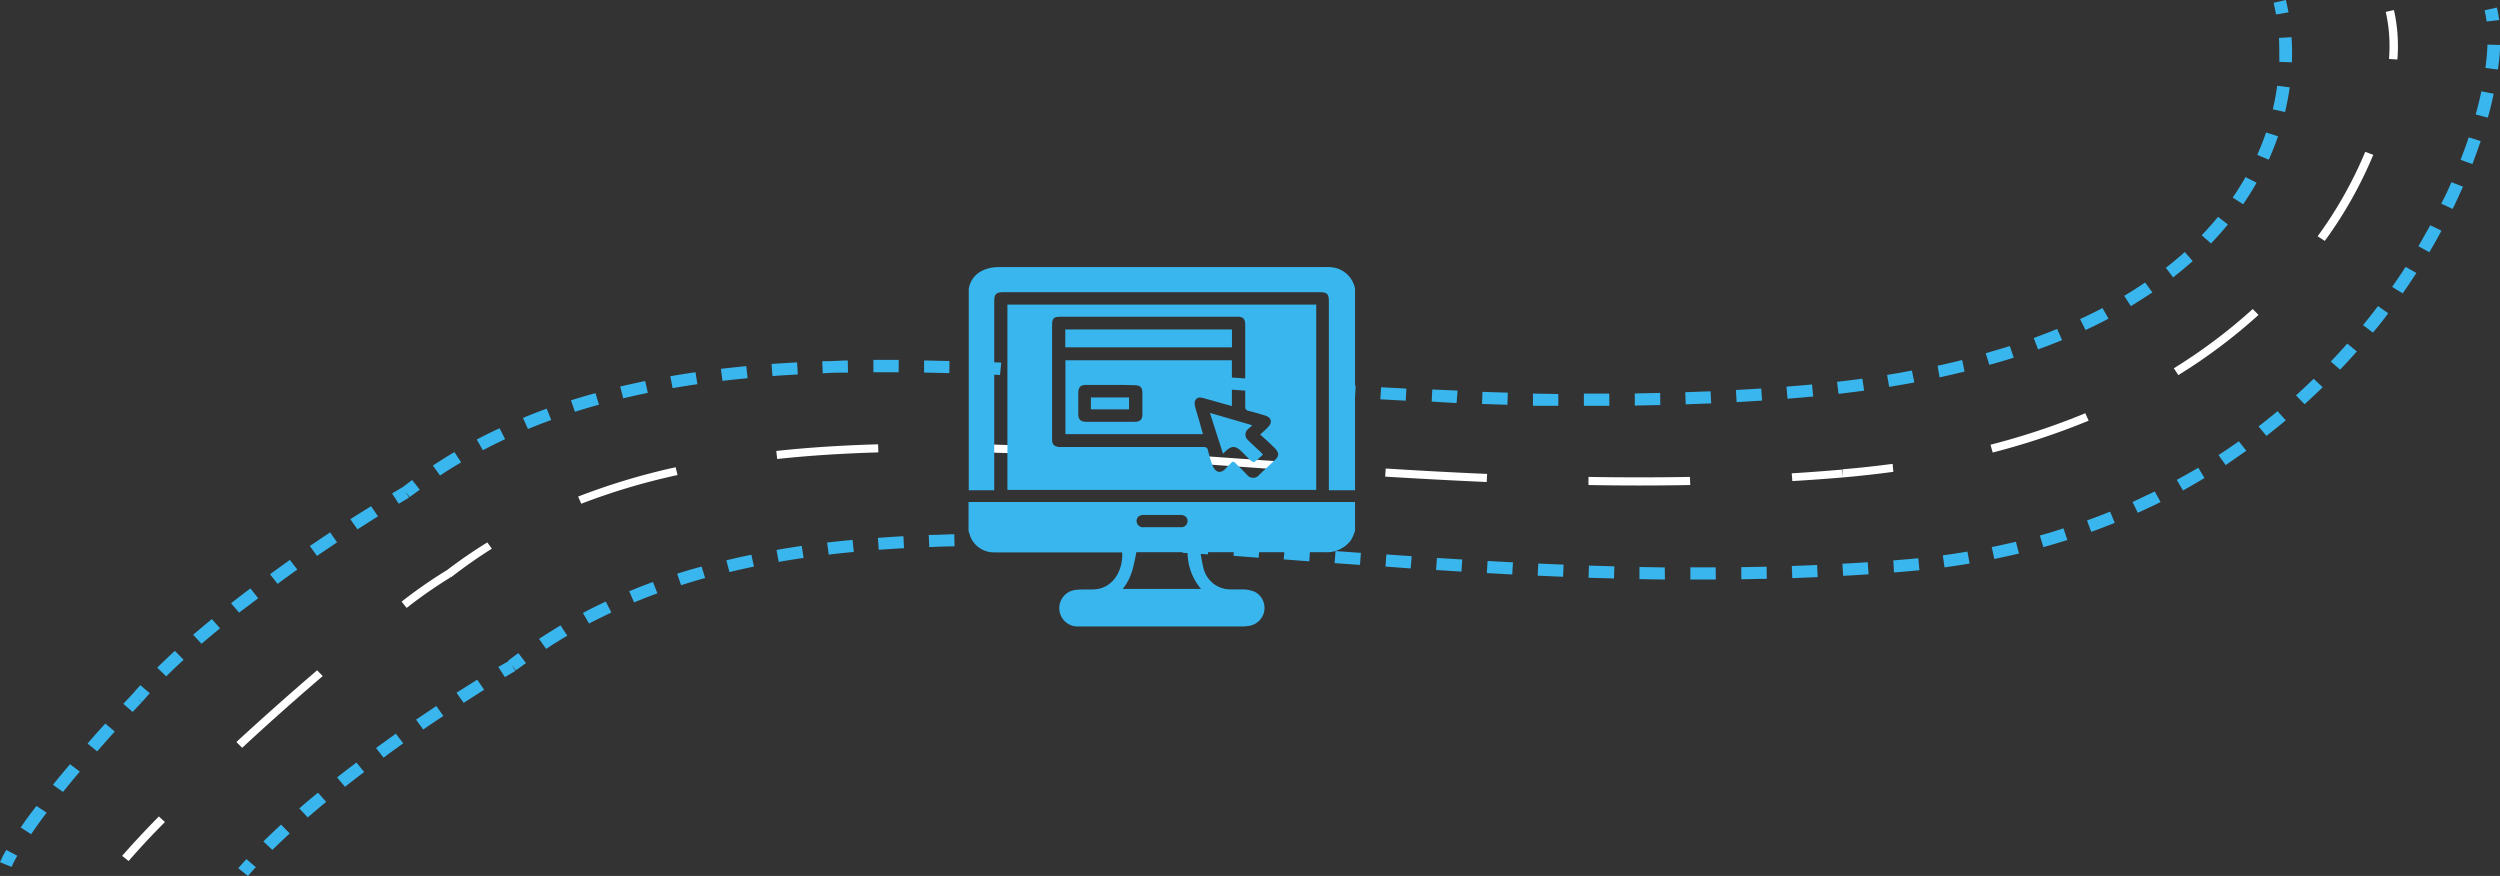 <svg xmlns="http://www.w3.org/2000/svg" viewBox="0 0 348.59 122.14"><rect x="0" y="0" width="348.59" height="122.14" fill="#333333" stroke="none"/><defs><style>.cls-1{fill:#fff;}.cls-2{fill:#39b6ed;}</style></defs><g id="Layer_2" data-name="Layer 2"><g id="Design"><path class="cls-1" d="M23,114.62c-2,2-3.69,3.85-5.07,5.44l-.9-.72c1.4-1.61,3.14-3.48,5.12-5.5Zm22-20.35c-3.71,3.17-7.56,6.59-11.23,10l-.81-.81c3.68-3.39,7.55-6.82,11.26-10ZM62.82,80.51a63.22,63.22,0,0,0-6.12,4.26L56,83.89a65.77,65.77,0,0,1,6.25-4.35Zm5.76-4a67.59,67.59,0,0,0-5.7,4l-.73-.88q2.82-2.17,5.8-4ZM94.47,66.24a90.29,90.29,0,0,0-13.42,4l-.44-1a92.71,92.71,0,0,1,13.6-4.09Zm28-3.16c-4.83.14-9.53.43-14.1.92l-.13-1.12c4.6-.5,9.34-.79,14.2-.93Zm28.28.55c-4.81-.26-9.53-.46-14.15-.56l0-1.13c4.64.11,9.37.31,14.18.56ZM179,65.51l-14.14-1,.08-1.12,14.14,1Zm28.3,1.7c-4.77-.21-9.49-.47-14.16-.75l.08-1.13c4.66.29,9.38.55,14.14.75Zm28.38.42c-4.76.09-9.5.09-14.19,0l0-1.13q7,.12,14.15,0ZM257,66.57q-3.54.3-7.08.51L249.83,66q3.51-.22,7-.52Zm7-.78c-2.28.31-4.62.57-7,.78l-.1-1.13c2.39-.2,4.72-.46,7-.76Zm27.23-7.13a102.34,102.34,0,0,1-13.38,4.44l-.3-1.09a99.91,99.91,0,0,0,13.22-4.39Zm23.69-14.75a76,76,0,0,1-11.18,8.39l-.63-.95a74.8,74.8,0,0,0,11-8.26Zm16-22.32a58.52,58.52,0,0,1-6.76,12l-1-.64a57.61,57.61,0,0,0,6.64-11.78ZM333.8,1.4a22.73,22.73,0,0,1,.48,6.9l-1.17-.08a21.68,21.68,0,0,0-.45-6.56ZM62.52,80l.36.44,0,0,0,0ZM256.93,66l-.05-.57Z"/><path class="cls-2" d="M35.67,120.91c-.38.41-.74.82-1.1,1.23l-1.35-1.08c.37-.42.75-.85,1.14-1.27Zm4.73-4.7c-.84.77-1.64,1.53-2.42,2.3l-1.26-1.18c.79-.78,1.62-1.57,2.47-2.35Zm5.08-4.4c-.87.72-1.73,1.44-2.57,2.17l-1.18-1.26q1.27-1.11,2.61-2.19Zm5.3-4.16c-.9.68-1.79,1.36-2.68,2.06L47,108.4c.9-.71,1.8-1.4,2.7-2.08Zm5.45-4c-.91.64-1.82,1.3-2.74,2l-1.06-1.35c.92-.67,1.85-1.34,2.76-2Zm5.59-3.82c-.92.61-1.86,1.24-2.81,1.89l-1-1.38,2.83-1.9Zm5.69-3.66L64.65,98l-1-1.41,2.89-1.82Zm4.34-2.61-1.45.85L69.48,93,71,92.13Zm1.49-1.11c-.47.34-.93.69-1.39,1l-1.1-1.32c.47-.36.94-.72,1.42-1.07Zm5.76-3.81c-1,.59-2,1.2-2.94,1.84l-1-1.4c1-.65,2-1.28,3-1.88Zm6.14-3.24c-1,.5-2.09,1-3.11,1.55l-.85-1.48c1-.56,2.11-1.08,3.19-1.59Zm6.43-2.67c-1.1.4-2.18.82-3.25,1.27l-.69-1.56c1.09-.45,2.19-.88,3.31-1.29Zm6.65-2.13c-1.13.31-2.24.64-3.35,1L94.42,80c1.12-.36,2.26-.7,3.41-1ZM105.13,79c-1.15.24-2.29.5-3.42.77l-.43-1.64c1.15-.28,2.31-.54,3.49-.78Zm6.92-1.2c-1.17.16-2.32.35-3.47.55l-.31-1.67c1.16-.2,2.33-.39,3.52-.56Zm7-.84c-1.18.11-2.34.24-3.5.37l-.22-1.68c1.18-.14,2.36-.26,3.55-.37Zm7-.52c-1.18.06-2.36.14-3.52.22L122.41,75c1.18-.09,2.37-.17,3.56-.23Zm7.05-.26c-1.19,0-2.36.06-3.53.1l-.07-1.69c1.18,0,2.37-.08,3.56-.1Zm7.06-.05h-3.53V74.41h3.55Zm7.06.13-3.52-.09,0-1.69,3.54.08Zm7.08.25-3.54-.14.07-1.69,3.55.14Zm7.07.36-3.55-.19.1-1.69,3.55.19Zm7.06.43-3.54-.22.11-1.69,3.55.22Zm7.07.47L172,77.5l.12-1.69,3.54.25Zm7.06.5L179,78l.13-1.69,3.54.26Zm7.07.5-3.54-.25.13-1.68,3.54.25Zm7.07.49L193.19,79l.12-1.69,3.53.24Zm7.08.44-3.54-.22.12-1.68,3.53.21Zm7.08.4-3.54-.19.1-1.69,3.54.19Zm7.09.32-3.54-.15.08-1.69,3.53.15Zm7.1.24-3.55-.1.06-1.7,3.54.11Zm7.1.15-3.55-.06,0-1.69,3.53.06Zm7.1,0h-3.55v-1.7c1.17,0,2.35,0,3.53,0Zm7.1-.1c-1.18,0-2.37.05-3.55.06l0-1.69,3.53-.06Zm7.1-.24-3.54.14-.07-1.69,3.53-.14Zm7.1-.39c-1.18.08-2.37.15-3.55.21l-.1-1.69c1.18-.06,2.35-.13,3.53-.21Zm5.32-.4-1.78.14L264,78.14l1.77-.15Zm1.77-.17-1.77.17L265.74,78l1.74-.16Zm7-.93c-1.15.19-2.32.37-3.5.53l-.24-1.68c1.16-.15,2.3-.33,3.43-.52Zm6.88-1.4c-1.13.27-2.28.52-3.44.76l-.36-1.66c1.14-.23,2.26-.48,3.37-.74Zm6.75-1.89c-1.1.35-2.22.69-3.35,1l-.49-1.62c1.11-.31,2.21-.64,3.29-1Zm6.61-2.39c-1.08.44-2.17.86-3.28,1.26L291,72.57c1.09-.39,2.16-.8,3.22-1.23ZM301.26,70c-1,.52-2.09,1-3.17,1.5L297.35,70c1-.47,2.08-1,3.1-1.47Zm6.13-3.35c-1,.6-2,1.17-3,1.74l-.87-1.48c1-.55,2-1.11,3-1.69Zm5.83-3.8c-.94.66-1.9,1.32-2.88,2l-1-1.4c1-.63,1.9-1.27,2.83-1.92Zm5.5-4.24c-.88.73-1.78,1.46-2.7,2.17l-1.1-1.32c.9-.7,1.79-1.41,2.65-2.13ZM323.86,54c-.82.8-1.66,1.58-2.52,2.36l-1.2-1.23c.85-.77,1.67-1.54,2.47-2.32Zm4.77-5c-.75.85-1.53,1.7-2.33,2.54L325,50.41c.79-.83,1.55-1.66,2.29-2.5ZM333,43.68q-1,1.37-2.13,2.7l-1.38-1.05c.72-.87,1.42-1.76,2.09-2.65Zm3.93-5.62c-.61.95-1.25,1.9-1.91,2.85L333.55,40c.65-.93,1.28-1.86,1.88-2.79Zm3.5-5.89c-.54,1-1.1,2-1.69,3l-1.53-.84c.58-1,1.13-2,1.66-2.92Zm3-6.14c-.45,1-.93,2.06-1.44,3.1l-1.59-.73c.51-1,1-2,1.42-3Zm2.47-6.36c-.35,1-.74,2.12-1.16,3.21l-1.65-.6c.42-1.06.79-2.1,1.14-3.13Zm1.81-6.6q-.33,1.62-.81,3.33l-1.7-.44c.31-1.11.57-2.19.79-3.23Zm.89-6.8c0,1.08-.14,2.22-.3,3.43l-1.74-.22c.15-1.16.25-2.25.28-3.26Zm-.45-5.22a14.74,14.74,0,0,1,.32,1.75l-1.75.2a13.22,13.22,0,0,0-.28-1.56ZM71.4,92.85l.55.66,0,0-.05,0Zm194.41-14-.07-.85Z"/><path class="cls-2" d="M2.41,119.32a15.31,15.31,0,0,0-.79,1.56L0,120.22a17.31,17.31,0,0,1,.87-1.71Zm4.1-6c-.78,1-1.5,2-2.16,3l-1.46-.94c.67-1,1.41-2,2.2-3Zm4.62-5.73c-.8.94-1.58,1.89-2.35,2.84l-1.39-1c.78-1,1.57-1.92,2.37-2.87ZM16,102c-.78.87-1.61,1.8-2.45,2.77l-1.34-1.09c.84-1,1.67-1.91,2.47-2.79Zm3.76-4.07c-.39.41-.81.85-1.26,1.34l-1.31-1.13,1.28-1.36Zm1.13-1.27c-.38.42-.75.83-1.1,1.24l-1.35-1.08c.36-.43.74-.85,1.13-1.28ZM25.6,92c-.84.77-1.65,1.54-2.42,2.31L21.92,93.1c.79-.78,1.61-1.57,2.47-2.35Zm5.08-4.39q-1.32,1.08-2.58,2.16l-1.17-1.26q1.28-1.1,2.61-2.19ZM36,83.42c-.89.67-1.79,1.36-2.67,2l-1.11-1.31q1.34-1.05,2.7-2.07Zm5.46-4c-.91.64-1.83,1.3-2.75,2l-1.06-1.35c.93-.68,1.85-1.34,2.77-2ZM47,75.62l-2.8,1.89-1-1.38c1-.66,1.9-1.29,2.83-1.9ZM52.71,72c-.91.56-1.86,1.17-2.86,1.81l-1-1.41c1-.65,2-1.26,2.89-1.82Zm4.34-2.62-1.45.86-.93-1.44,1.47-.87Zm1.48-1.1c-.46.34-.92.68-1.38,1L56.05,68c.47-.36.94-.72,1.42-1.07Zm5.77-3.81c-1,.59-2,1.2-2.94,1.84l-1-1.4c1-.65,2-1.28,3-1.88Zm6.13-3.24c-1,.49-2.08,1-3.1,1.55l-.85-1.49c1-.55,2.11-1.08,3.18-1.58Zm6.43-2.67q-1.64.6-3.24,1.26l-.7-1.55c1.1-.45,2.2-.89,3.32-1.29Zm6.66-2.14c-1.13.32-2.25.65-3.35,1l-.56-1.6q1.69-.54,3.42-1Zm6.81-1.64c-1.15.24-2.29.49-3.43.76l-.42-1.64c1.15-.27,2.31-.53,3.48-.77Zm6.91-1.21c-1.16.17-2.31.36-3.46.55l-.31-1.66c1.16-.2,2.33-.39,3.51-.56Zm7-.83c-1.18.11-2.35.23-3.5.37l-.22-1.68c1.17-.14,2.35-.26,3.54-.38Zm7-.52c-1.18.06-2.36.13-3.53.22l-.13-1.69c1.18-.08,2.37-.16,3.56-.22Zm7-.26c-1.18,0-2.36,0-3.52.1l-.07-1.69c1.18,0,2.36-.08,3.56-.11Zm7.06-.05h-3.52V50.18h3.54Zm7.07.12-3.52-.08,0-1.69,3.54.08Zm7.07.26L136,52.11l.06-1.7,3.55.15Zm7.07.36L143,52.42l.09-1.69,3.56.19Zm7.07.43-3.54-.23.11-1.69,3.55.23Zm7.06.47-3.54-.24.13-1.69,3.54.24Zm7.07.5-3.54-.25.13-1.69,3.54.25Zm7.07.5-3.54-.25.13-1.69,3.53.25Zm7.07.48c-1.18-.08-2.36-.15-3.54-.24l.13-1.68,3.53.23Zm7.08.45-3.54-.22.11-1.69,3.53.22Zm7.08.39-3.54-.19.1-1.68,3.53.18Zm7.09.33L199.63,56l.08-1.69,3.53.15Zm7.09.24-3.54-.11.06-1.69,3.53.11Zm7.1.14-3.54,0,0-1.7,3.53.06Zm7.11,0h-3.55V54.88h3.54Zm7.1-.1-3.55.07,0-1.69,3.54-.07Zm7.1-.23-3.55.13-.06-1.69,3.53-.13Zm7.1-.39-3.55.21-.1-1.69,3.53-.21Zm5.32-.41-1.78.15-.14-1.69,1.76-.14Zm1.81-.16-1.81.16-.16-1.68,1.8-.16Zm7.1-.82q-1.75.24-3.57.45l-.21-1.68c1.2-.14,2.38-.28,3.53-.44Zm7-1.14c-1.15.22-2.31.42-3.51.61l-.29-1.66c1.18-.19,2.33-.4,3.46-.61Zm7-1.52q-1.69.42-3.48.81L270.17,51c1.17-.25,2.31-.52,3.43-.8Zm6.86-1.94c-1.11.36-2.25.7-3.41,1l-.5-1.62c1.15-.33,2.27-.66,3.36-1Zm6.74-2.44c-1.08.44-2.19.87-3.34,1.29l-.62-1.59q1.68-.61,3.27-1.26Zm6.47-3c-1,.55-2.09,1.07-3.2,1.59l-.76-1.53c1.08-.5,2.12-1,3.12-1.54Zm6.12-3.65c-1,.65-2,1.29-3,1.91l-.93-1.44c1-.6,2-1.23,2.92-1.86Zm5.62-4.37c-.87.77-1.78,1.53-2.73,2.27L302,37.34c.93-.73,1.81-1.46,2.64-2.2Zm4.91-5.12c-.73.9-1.52,1.78-2.36,2.66l-1.29-1.15c.81-.85,1.57-1.7,2.27-2.56Zm4-5.81c-.56,1-1.19,2-1.87,3l-1.46-.93c.65-.95,1.25-1.91,1.79-2.86ZM317.64,19q-.56,1.62-1.29,3.27l-1.61-.68q.7-1.56,1.23-3.12Zm1.63-6.82c-.16,1.13-.37,2.28-.65,3.44l-1.71-.38c.26-1.11.47-2.21.61-3.28Zm.25-7a31.38,31.38,0,0,1,.05,3.51l-1.75-.06c0-1.15,0-2.27-.05-3.34ZM318.73,0c.13.56.26,1.13.37,1.72l-1.74.3c-.1-.56-.21-1.11-.34-1.63ZM19.1,97.37l.67.54h0l0,0ZM56.6,68.62l.55.66,0,0-.05,0ZM251,54.6l-.08-.84Z"/><path class="cls-2" d="M135.05,74v-4h53.89v4a6.18,6.18,0,0,1-.55,1.29A4.17,4.17,0,0,1,184.8,77c-5.58,0-11.17,0-16.76,0h-.66c.15.8.23,1.5.42,2.18a3.84,3.84,0,0,0,3.73,3c.62,0,1.25,0,1.87,0a4.78,4.78,0,0,1,1.56.34,2.53,2.53,0,0,1-.53,4.69,5.27,5.27,0,0,1-1.25.14q-11.19,0-22.38,0c-.24,0-.47,0-.71,0a2.56,2.56,0,0,1-.1-5.1c.77-.07,1.55-.06,2.32-.06,2.83,0,4.3-2.58,4.16-5.17H141.25c-.88,0-1.76,0-2.64,0a3.53,3.53,0,0,1-3.22-2A8.13,8.13,0,0,1,135.05,74Zm30.54,3h-7.14c-.35,1.8-.64,3.61-1.91,5.12h10.93A7.9,7.9,0,0,1,165.59,77ZM162,71.8h-2.52c-.64,0-1,.34-1,.87a.88.88,0,0,0,1,.84h5.11a.88.88,0,0,0,1-.85c0-.52-.38-.86-1-.86Z"/><path class="cls-2" d="M188.94,40.24V68.36h-3.65V42c0-1-.26-1.26-1.26-1.26H140c-1.13,0-1.37.24-1.37,1.36V68.36h-3.55V40.24c.39-2.1,2.23-3,4.23-3,15.15,0,30.31,0,45.47,0a5.4,5.4,0,0,1,1.45.12A3.7,3.7,0,0,1,188.94,40.24Z"/><path class="cls-2" d="M183.53,42.47V68.31H140.47V42.47Zm-7.82,18.12c.4-.36.75-.66,1.07-1,.69-.69.52-1.38-.41-1.66-.76-.23-1.51-.46-2.28-.64-.38-.09-.46-.28-.46-.64,0-3.77,0-7.55,0-11.32,0-.88-.28-1.17-1.13-1.17H147.9c-1,0-1.2.26-1.2,1.2V56.25c0,1.65,0,3.31,0,5,0,.74.29,1,1,1.08h20.1c.37,0,.54.09.63.45.17.67.36,1.34.59,2,.41,1.14,1.21,1.35,1.93.49.22-.25.49-.47.71-.72s.37-.21.58,0l1.61,1.61a1.07,1.07,0,0,0,1.77,0l2-1.87c.37-.35.79-.72.51-1.3a2.75,2.75,0,0,0-.61-.72C177,61.72,176.38,61.2,175.71,60.59Z"/><path class="cls-2" d="M148.56,50.23h23.21v6.39l-3.58-1c-.47-.13-1-.36-1.38,0s-.22.93-.08,1.42c.35,1.15.69,2.31,1,3.49H148.56Zm6.3,3.44c-1.15,0-2.3,0-3.44,0-.76,0-1.06.32-1.07,1.09q0,1.52,0,3c0,.72.33,1.05,1.06,1.05h6.82c.74,0,1.05-.31,1.06-1q0-1.52,0-3c0-.81-.29-1.09-1.1-1.1C157.08,53.66,156,53.67,154.86,53.67Z"/><path class="cls-2" d="M148.54,48.43V45.94h23.24v2.49Z"/><path class="cls-2" d="M174.57,59.37c-.18.16-.38.29-.54.46a1,1,0,0,0,0,1.55c.57.57,1.17,1.11,1.76,1.66l.32.35c-.38.33-.74.68-1.15,1-.09.07-.37,0-.48-.1-.45-.41-.87-.85-1.3-1.28-.91-.91-1.47-.91-2.39,0l-.26.25-1.82-5.68,5.81,1.69Z"/><path class="cls-2" d="M152.11,55.42h5.32v1.66h-5.32Z"/></g></g></svg>